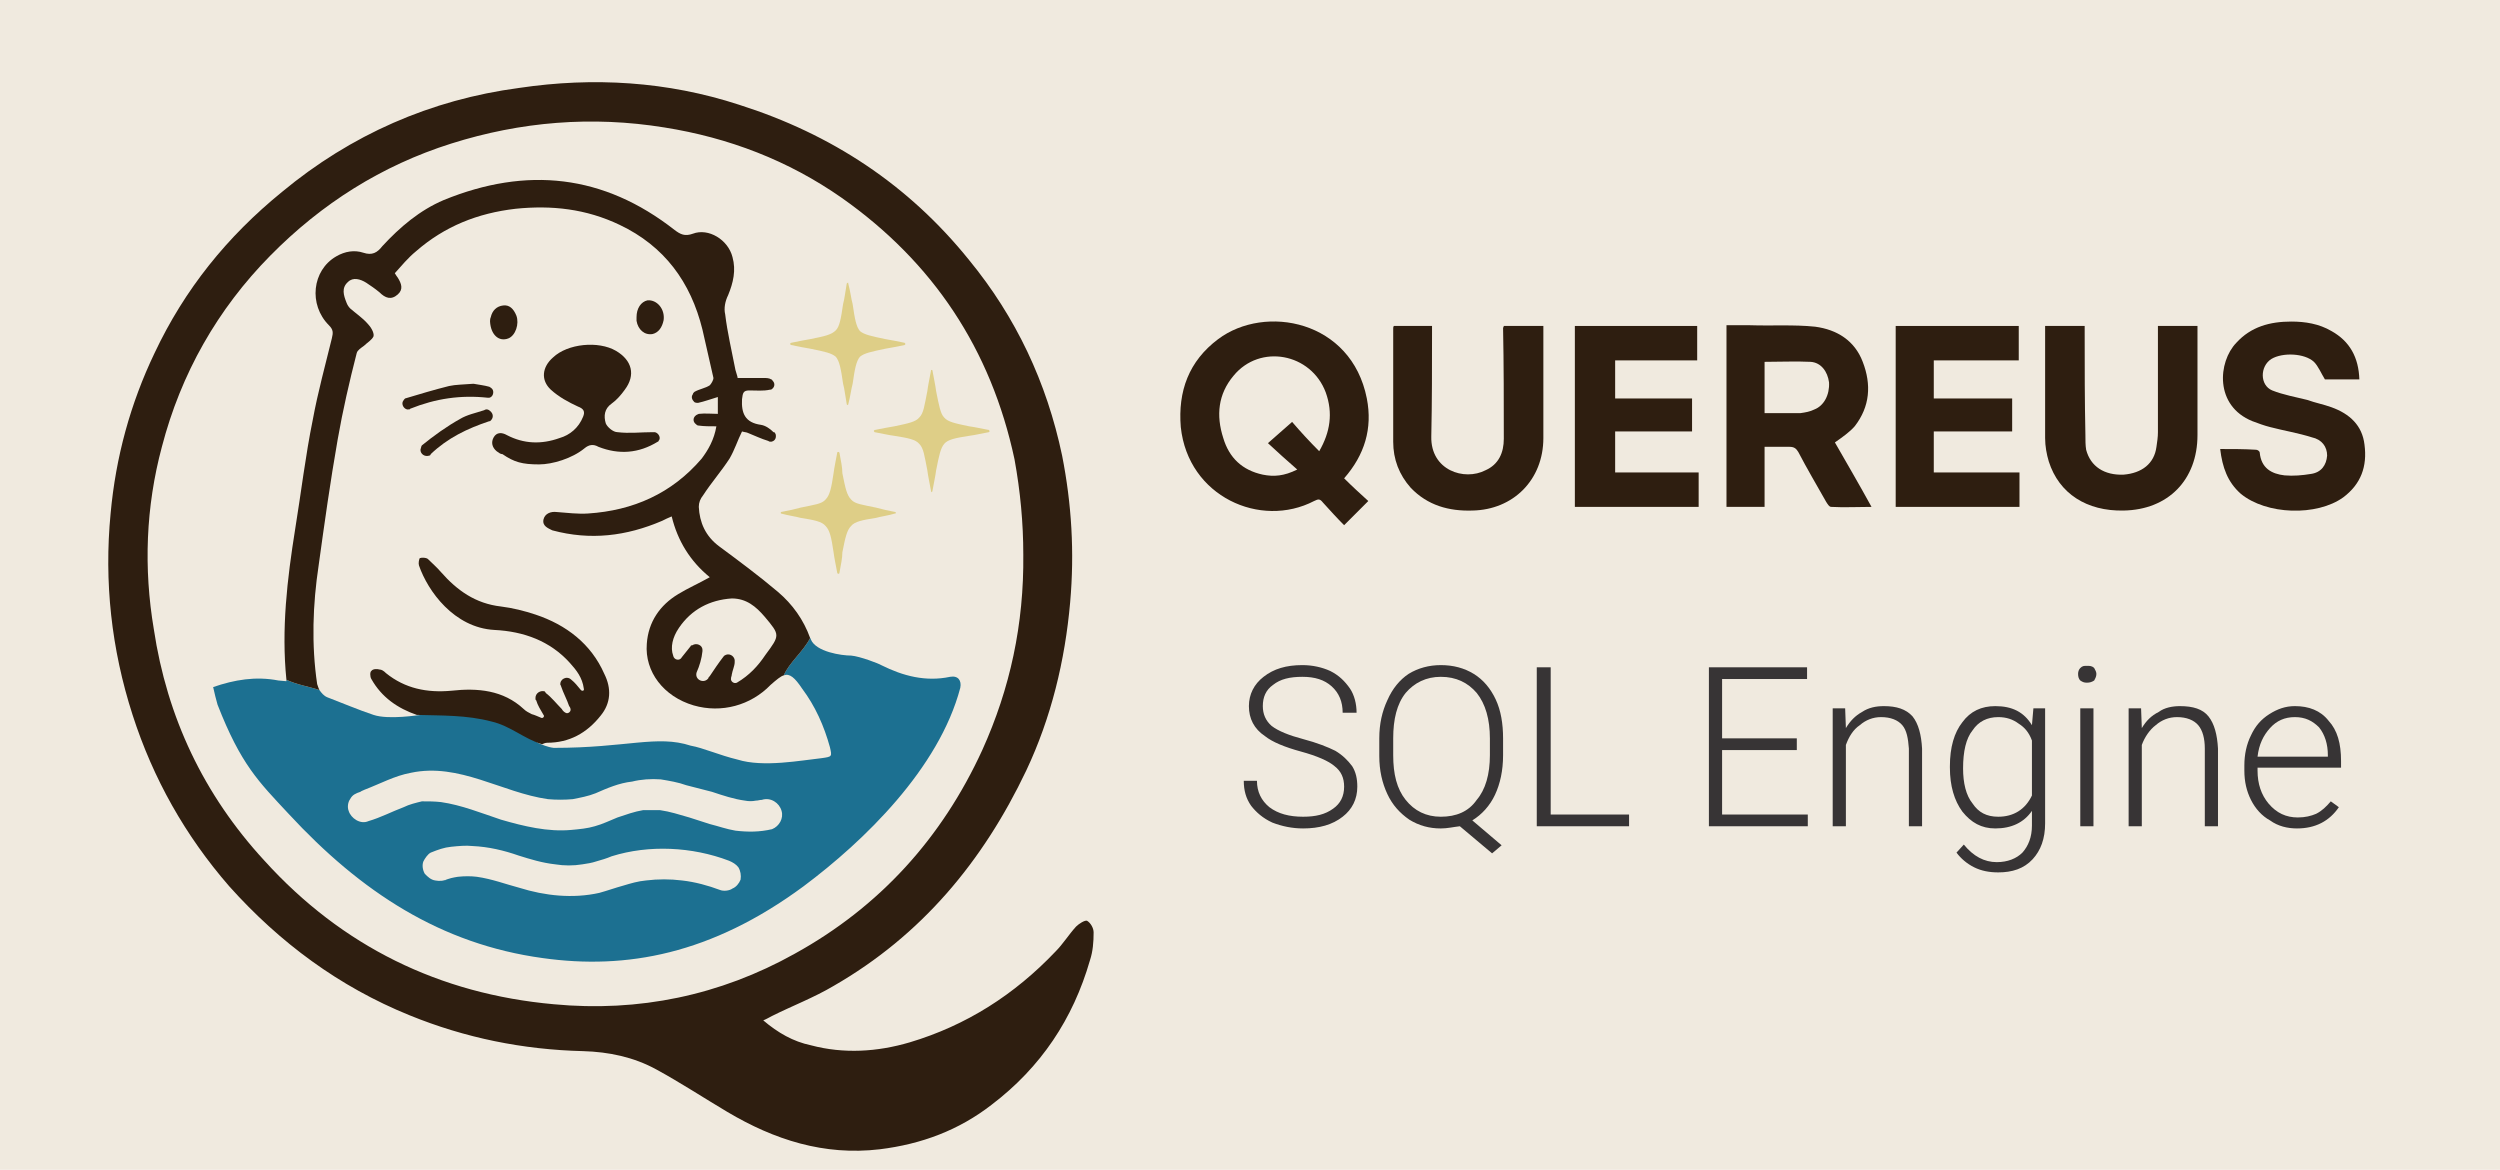 <?xml version="1.0" encoding="UTF-8"?>
<!DOCTYPE svg PUBLIC "-//W3C//DTD SVG 1.1//EN" "http://www.w3.org/Graphics/SVG/1.1/DTD/svg11.dtd">
<!-- Creator: CorelDRAW X7 -->
<svg xmlns="http://www.w3.org/2000/svg" xml:space="preserve" width="3.413in" height="1.597in" version="1.1" style="shape-rendering:geometricPrecision; text-rendering:geometricPrecision; image-rendering:optimizeQuality; fill-rule:evenodd; clip-rule:evenodd"
viewBox="0 0 3413 1597"
 xmlns:xlink="http://www.w3.org/1999/xlink"
 data-name="Layer 1">
 <defs>
  <style type="text/css">
   <![CDATA[
    .fil2 {fill:#1C7091}
    .fil3 {fill:#2E1E10}
    .fil1 {fill:#DECE87}
    .fil0 {fill:#F0EADF}
    .fil4 {fill:#373435;fill-rule:nonzero}
   ]]>
  </style>
 </defs>
 <g id="Layer_x0020_1">
  <rect class="fil0" width="3413" height="1597"/>
  <g id="_2114850763328">
   <path class="fil1" d="M1235 468c-10,-2 -19,-4 -26,-5 -19,-4 -29,-6 -35,-11 -5,-6 -7,-16 -10,-37l0 0c-2,-7 -3,-17 -6,-28 0,-1 0,-1 0,-1 -1,0 -1,0 -2,1 -2,11 -3,21 -5,28 -3,21 -5,31 -10,36 -6,6 -15,8 -35,12l0 0c-7,1 -16,3 -26,5 -1,0 -1,1 -1,1 -1,1 0,1 1,2 10,2 19,4 26,5 20,4 29,6 35,11 5,6 7,16 10,37l0 0c2,7 3,17 5,28 0,0 1,1 1,1 1,0 1,-1 1,-1 3,-11 4,-21 6,-28 3,-21 5,-31 10,-37 6,-5 16,-7 35,-11l0 0c7,-1 16,-3 26,-5 1,-1 1,-1 1,-1 0,-1 0,-1 -1,-2l0 0z"/>
   <path class="fil1" d="M1229 470c-8,1 -15,3 -21,4l0 0c-19,4 -29,5 -35,12 -6,6 -8,16 -11,37 -2,7 -3,14 -4,22 -2,-8 -3,-15 -4,-22l0 0c-4,-21 -6,-31 -12,-37 -6,-7 -16,-8 -36,-12 -5,-1 -12,-3 -20,-4 8,-2 15,-4 20,-4l0 0c20,-4 30,-6 36,-12 6,-7 8,-17 12,-38 0,-6 2,-14 4,-22 1,8 2,16 4,22l0 0c3,21 5,31 11,38 6,6 16,8 35,12 6,0 13,2 21,4l0 0z"/>
  </g>
  <g id="_2114850764256">
   <path class="fil1" d="M1350 587c-11,-2 -19,-4 -27,-5 -19,-4 -29,-6 -34,-12 -5,-5 -7,-16 -11,-36l0 0c-1,-8 -3,-17 -5,-28 0,0 0,-1 -1,-1 -1,0 -1,0 -1,1 -2,11 -4,20 -5,28 -4,20 -5,30 -11,36 -5,6 -15,8 -34,12l0 0c-7,1 -16,3 -27,5 0,0 0,0 -1,1 0,1 1,2 1,2 11,2 19,4 27,5 19,3 29,5 34,11 6,6 7,16 11,36l0 0c1,8 3,17 5,28 0,1 0,1 1,2 0,0 1,-1 1,-2 2,-11 4,-20 5,-28 4,-20 6,-30 11,-36 5,-6 15,-8 34,-11l0 0c8,-1 16,-3 27,-5 0,0 1,-1 1,-1 0,-1 -1,-2 -1,-2l0 0z"/>
   <path class="fil1" d="M1344 588c-8,2 -15,3 -21,4l0 0c-20,4 -29,6 -36,13 -6,6 -8,16 -11,37 -1,6 -2,13 -4,22 -2,-8 -3,-16 -4,-22l0 0c-4,-21 -5,-31 -11,-37 -7,-7 -16,-9 -36,-13 -6,-1 -12,-2 -20,-4 7,-2 14,-3 20,-4l0 0c20,-4 30,-6 36,-12 6,-6 7,-17 11,-38 1,-6 2,-13 4,-21 2,8 3,15 4,21l0 0c3,21 5,32 11,38 7,6 16,8 36,12 6,1 13,2 21,4l0 0z"/>
  </g>
  <g id="_2114850764032">
   <path class="fil1" d="M1222 699c-10,-2 -19,-4 -26,-6 -19,-4 -29,-5 -34,-11 -6,-6 -8,-16 -12,-36l0 0c0,-8 -2,-17 -4,-28 0,0 -1,-1 -1,-1 -1,0 -2,0 -2,1 -2,11 -4,20 -5,28 -3,20 -5,30 -11,36 -5,6 -15,7 -34,11l0 0c-7,2 -16,4 -27,6 0,0 0,0 0,1 0,1 0,1 0,1 11,3 20,4 27,6 19,3 29,5 34,11 6,6 8,16 11,36l0 0c1,8 3,17 5,28 0,1 1,1 1,1 1,1 2,0 2,-1 2,-11 4,-20 4,-28 4,-20 6,-30 12,-36 5,-6 15,-8 34,-11l0 0c7,-2 16,-3 26,-6 1,0 1,0 1,-1 0,0 0,-1 -1,-1l0 0z"/>
   <path class="fil1" d="M1216 700c-8,2 -15,3 -21,4l0 0c-20,4 -29,6 -35,12 -6,7 -8,17 -12,38 -1,6 -2,13 -4,22 -1,-9 -2,-16 -3,-22l0 0c-4,-21 -6,-31 -12,-38 -6,-6 -16,-8 -35,-12 -6,-1 -13,-2 -21,-4 8,-2 15,-3 21,-4l0 0c19,-4 29,-6 35,-12 6,-7 8,-17 12,-38 1,-6 2,-13 3,-21 2,8 3,15 4,21l0 0c4,21 6,31 12,38 6,6 15,8 35,12 6,1 13,2 21,4l0 0z"/>
  </g>
  <path class="fil2" d="M1297 924c-33,7 -64,-1 -94,-16 -3,-2 -29,-12 -41,-13 -13,0 -48,-5 -55,-22 0,0 0,-1 -1,-2 -9,18 -29,34 -36,51 8,-3 15,3 25,18 18,24 30,51 38,80 3,13 3,13 -11,15 -28,3 -80,13 -115,2 -25,-6 -47,-16 -64,-19 -46,-15 -87,3 -187,3 -9,-1 -17,-5 -20,-6 0,0 -39,-25 -65,-32 -34,-9 -88,-8 -96,-7 -3,0 -44,7 -65,0 -21,-7 -42,-16 -63,-24 -5,-2 -8,-6 -11,-10 -15,-5 -30,-7 -45,-14 0,1 0,1 0,2l-11 -1c-31,-6 -60,-1 -89,9 2,9 4,17 6,24 32,82 56,105 97,149 99,107 208,178 347,197 114,16 230,-5 356,-98 83,-62 185,-161 214,-271 2,-10 -3,-17 -14,-15l0 0zm-286 277c-2,5 -6,10 -11,12 -4,3 -12,4 -17,2 -16,-6 -34,-11 -52,-13 -16,-2 -33,-2 -49,0 -11,1 -21,4 -31,7 -11,3 -22,7 -33,10 -36,8 -74,4 -109,-7 -19,-5 -37,-12 -58,-15 -8,-1 -17,-1 -26,0 -6,1 -12,2 -18,5 1,-1 3,-1 4,-2 -6,3 -11,3 -17,2 -6,-1 -10,-5 -14,-9 -3,-5 -4,-12 -2,-17 2,-4 6,-10 10,-12 10,-4 18,-7 28,-8 10,-1 20,-2 29,-1 22,1 43,6 63,13 16,5 32,10 50,12 12,2 25,2 37,0 7,-1 13,-2 19,-4 7,-2 14,-4 21,-7 51,-16 110,-13 160,6 5,2 10,5 13,9 3,5 4,11 3,17l0 0zm43 -69c-17,4 -33,4 -50,2 -12,-2 -23,-6 -35,-9 -9,-3 -19,-6 -28,-9 -14,-4 -26,-8 -40,-10 -8,0 -16,0 -23,0 -12,2 -23,6 -35,10 -10,4 -20,9 -31,12 -10,3 -21,4 -32,5 -32,3 -65,-5 -96,-14 -27,-9 -54,-20 -82,-24 -9,-1 -17,-1 -26,-1 -8,2 -17,4 -25,8 -16,6 -31,14 -48,19 -11,5 -24,-4 -27,-14 -2,-5 -1,-12 2,-16 3,-6 8,-8 14,-10 1,-1 4,-2 6,-3 21,-8 41,-19 63,-23 66,-14 124,27 187,36 11,1 23,1 34,0 10,-2 21,-4 31,-8 16,-7 32,-14 50,-16 12,-3 26,-4 39,-3 12,2 24,4 35,8 12,3 23,6 35,9 15,5 30,10 45,12 5,1 10,1 15,0 3,0 5,-1 8,-1 12,-4 24,4 27,15 3,10 -3,21 -13,25l0 0z"/>
  <g id="_2114850759584">
   <g>
    <path class="fil3" d="M1042 1393c20,17 41,29 65,34 45,12 91,9 135,-4 77,-23 143,-65 199,-124 10,-10 18,-23 28,-34 4,-4 12,-9 15,-8 5,3 9,10 9,16 0,13 -1,26 -5,38 -23,80 -67,146 -134,197 -45,35 -96,54 -153,61 -76,9 -144,-13 -208,-51 -32,-19 -64,-40 -97,-58 -31,-17 -65,-24 -100,-25 -82,-2 -161,-18 -237,-49 -96,-39 -177,-99 -246,-176 -60,-69 -104,-147 -132,-234 -29,-90 -39,-182 -30,-275 7,-77 27,-150 60,-219 41,-87 99,-159 174,-220 94,-78 203,-126 324,-142 101,-15 202,-9 300,23 126,40 231,109 314,212 64,78 106,167 127,267 13,66 17,132 11,200 -7,80 -26,158 -60,230 -59,124 -143,225 -263,294 -27,16 -56,27 -84,41 -4,2 -7,4 -12,6l0 0zm355 -636c0,-43 -4,-86 -12,-130 -32,-150 -111,-269 -236,-357 -73,-51 -154,-82 -242,-96 -99,-16 -196,-8 -291,22 -95,30 -177,82 -247,153 -72,73 -122,161 -148,261 -22,82 -25,166 -11,249 18,120 68,226 151,316 106,117 239,182 395,196 116,11 227,-12 329,-69 116,-64 201,-158 256,-278 38,-84 57,-172 56,-267l0 0z"/>
    <path class="fil3" d="M736 634c-23,0 -34,-3 -50,-14 -3,0 -5,-2 -8,-4 -6,-5 -8,-12 -4,-19 4,-7 11,-7 18,-3 23,12 47,13 72,4 14,-4 26,-14 32,-29 3,-7 1,-11 -7,-14 -13,-6 -26,-13 -37,-23 -14,-13 -12,-31 3,-44 20,-19 62,-23 86,-9 22,13 27,33 12,53 -5,7 -11,14 -18,19 -10,7 -11,17 -8,27 2,5 10,12 16,12 16,2 32,0 48,0 1,0 2,0 3,0 5,1 9,8 5,12 0,1 -1,1 -1,1 -26,16 -53,18 -81,7 -7,-4 -13,-3 -19,2 -17,14 -44,22 -62,22l0 0z"/>
    <path class="fil3" d="M645 524c1,0 1,0 2,0 5,1 14,2 21,4 2,1 3,2 4,3 3,4 1,11 -4,12 -1,0 -2,0 -2,0 -37,-4 -71,1 -106,15 0,1 -2,1 -4,1 -5,-1 -8,-7 -6,-11 1,-2 2,-3 3,-4 20,-6 40,-12 60,-17 9,-2 20,-2 32,-3l0 0z"/>
    <path class="fil3" d="M669 561l0 0c5,4 5,10 0,14 0,0 -1,0 -1,0 -30,10 -57,23 -80,45 0,1 -1,2 -2,2 -6,2 -12,-2 -12,-8 1,-3 1,-5 2,-6 16,-13 34,-26 52,-36 10,-6 21,-8 33,-12 3,-2 6,-1 8,1l0 0z"/>
   </g>
   <path class="fil3" d="M740 1016c2,-1 5,-2 7,-2 30,0 54,-13 73,-37 14,-17 15,-37 5,-57 -18,-41 -52,-67 -94,-81 -15,-5 -31,-9 -47,-11 -35,-4 -60,-22 -82,-47 -6,-7 -12,-12 -18,-18 -3,-2 -8,-2 -11,-1 -1,2 -2,7 -1,10 12,35 48,85 103,88 40,2 76,15 103,45 9,10 17,20 19,35 1,3 -2,4 -4,2 -5,-6 -8,-10 -13,-14l0 0c-6,-6 -16,-1 -15,7 1,1 1,2 1,2 3,9 8,18 11,27 1,1 2,3 2,5 0,3 -4,6 -7,4 -2,-1 -4,-3 -5,-5 -7,-7 -14,-16 -22,-22 0,-1 -1,-1 -1,-2 -6,-2 -13,2 -13,9 0,1 0,3 1,3 2,7 6,13 10,20 2,2 -1,5 -3,4 -5,-2 -9,-4 -13,-5 -4,-2 -8,-4 -11,-7 -28,-26 -63,-29 -99,-25 -33,3 -63,-3 -89,-24 -3,-3 -6,-5 -9,-5 -3,-1 -9,-1 -11,2 -2,1 -2,8 0,11 14,25 36,40 62,49 34,1 68,0 102,9 26,6 45,24 69,31l0 0z"/>
   <path class="fil3" d="M433 934c-8,-54 -6,-109 2,-162 8,-58 16,-115 26,-172 7,-40 16,-79 26,-118 1,-4 6,-7 10,-10 4,-4 11,-8 13,-13 1,-5 -4,-13 -8,-17 -7,-8 -16,-14 -24,-21 -2,-2 -4,-5 -5,-8 -4,-10 -7,-20 2,-28 7,-7 17,-4 25,1 6,4 12,8 18,13 8,8 16,11 25,3 8,-7 5,-15 0,-23 -1,-1 -2,-3 -4,-6 9,-10 18,-21 29,-30 39,-34 84,-52 136,-58 49,-5 96,0 142,22 61,29 97,78 113,143 5,22 10,44 15,66 0,3 -3,8 -5,10 -6,4 -14,5 -21,9 -1,1 -2,2 -2,3 -3,4 -1,8 2,11 2,1 3,1 5,1 9,-2 17,-5 27,-8l0 23c-9,0 -17,-1 -26,0 -2,1 -3,1 -5,3 -3,3 -3,8 1,11 1,1 2,2 4,2 7,1 15,1 24,1 -3,18 -11,32 -20,44 -41,48 -94,71 -155,75 -14,1 -29,-1 -43,-2 -8,-1 -16,2 -18,10 -2,9 6,12 12,15 52,14 101,8 150,-13 4,-2 8,-4 13,-6 8,33 25,61 52,83 -16,9 -30,15 -43,23 -25,15 -41,38 -43,68 -3,38 23,72 64,84 38,11 78,0 105,-28 8,-7 14,-12 18,-13 7,-17 27,-33 36,-51 -9,-25 -24,-46 -44,-63 -26,-22 -53,-42 -80,-62 -19,-14 -27,-33 -28,-54 0,-6 2,-11 6,-16 11,-17 25,-33 36,-50 7,-12 11,-25 17,-37 3,1 6,1 8,2 10,4 18,8 28,11 1,1 2,1 4,1 5,-1 7,-5 6,-10 -1,-2 -1,-3 -3,-3 -5,-5 -11,-9 -17,-10 -22,-3 -27,-16 -26,-35 1,-9 2,-12 10,-12 10,0 19,1 28,-1 1,0 2,0 3,-1 4,-3 4,-8 1,-11 -1,-1 -1,-2 -2,-2 -3,-2 -7,-2 -11,-2 -11,0 -22,0 -35,0 0,-2 -2,-7 -3,-11 -5,-26 -11,-51 -14,-76 -2,-8 0,-18 4,-26 7,-17 11,-34 6,-52 -6,-24 -33,-40 -54,-32 -11,4 -17,1 -25,-5 -97,-76 -202,-87 -315,-41 -33,14 -60,37 -84,63 -7,9 -14,13 -26,9 -12,-4 -25,-2 -37,5 -33,19 -38,66 -10,94 6,6 6,10 4,18 -9,37 -19,73 -26,111 -10,49 -16,100 -24,149 -11,69 -19,137 -12,206 15,7 30,9 45,14 -1,-2 -2,-5 -3,-8l0 0zm566 -117c20,0 33,11 45,25 21,25 21,25 1,52 -10,15 -22,28 -39,38 -4,2 -9,-2 -8,-6 0,-2 1,-3 1,-5 1,-6 4,-12 4,-17 0,-1 0,-2 0,-3 -1,-6 -8,-10 -14,-6 0,0 -1,1 -1,1 -7,9 -13,18 -19,27 -1,1 -2,2 -2,3 -6,8 -19,2 -16,-8 0,0 0,0 0,0 4,-9 7,-19 8,-29 0,0 0,-1 0,-2 0,-6 -8,-10 -14,-6 -1,0 -2,0 -2,1 -4,5 -8,10 -12,15 -3,6 -11,4 -12,-2 -4,-11 -1,-25 8,-38 17,-25 42,-38 72,-40z"/>
   <path class="fil3" d="M669 439c0,-1 0,-4 1,-6 2,-9 8,-15 17,-16 8,-1 14,4 18,14 4,11 -1,27 -11,31 -13,5 -24,-5 -25,-23l0 0z"/>
   <path class="fil3" d="M869 433c0,-12 6,-21 15,-23 13,-1 24,12 22,27 -2,10 -7,17 -15,19 -11,2 -20,-6 -22,-18 0,-2 0,-4 0,-5l0 0z"/>
  </g>
  <g id="_2114850790560">
   <path class="fil3" d="M1835 653c11,11 22,21 33,31 -12,12 -22,22 -33,33 -10,-10 -19,-20 -29,-31 -4,-5 -6,-5 -12,-2 -73,38 -172,-6 -182,-101 -4,-49 11,-90 51,-120 64,-48 182,-26 203,81 8,41 -3,77 -31,109l0 0zm-34 -37c15,-26 19,-52 9,-80 -20,-54 -90,-67 -126,-23 -21,25 -24,54 -14,85 8,27 26,44 54,50 15,3 29,2 47,-7 -15,-13 -27,-24 -40,-36 11,-10 22,-19 33,-29 12,14 24,27 37,40l0 0z"/>
   <path class="fil3" d="M2357 444c11,0 21,0 32,0 30,1 60,-1 89,2 30,4 54,19 65,48 12,31 10,61 -11,88 -7,8 -17,15 -27,22 16,28 33,57 50,88 -20,0 -37,1 -55,0 -3,0 -5,-4 -7,-7 -13,-23 -26,-45 -38,-68 -3,-5 -6,-7 -12,-7 -11,0 -22,0 -34,0l0 82 -52 0 0 -248 0 0zm52 120c17,0 33,0 49,0 7,-1 13,-2 19,-5 13,-5 21,-20 20,-37 -2,-15 -11,-27 -25,-28 -20,-1 -42,0 -63,0l0 70 0 0z"/>
   <path class="fil3" d="M3220 518l-46 0c-5,-8 -9,-18 -15,-24 -13,-12 -43,-13 -58,-4 -16,10 -16,36 1,43 15,6 32,9 48,13 11,4 22,6 33,10 25,9 42,25 45,51 4,30 -5,54 -29,72 -36,26 -105,24 -140,-5 -18,-16 -25,-36 -28,-61 17,0 33,0 49,1 2,0 5,2 5,4 2,21 16,29 34,31 12,1 24,0 36,-2 14,-2 21,-12 22,-25 0,-12 -7,-22 -21,-25 -19,-6 -38,-9 -57,-14 -8,-2 -16,-5 -24,-8 -52,-21 -47,-81 -22,-107 20,-22 46,-29 75,-29 19,0 38,3 55,13 25,14 37,36 38,66l-1 0z"/>
   <path class="fil3" d="M2792 445l54 0c0,3 0,7 0,10 0,47 0,92 1,139 0,7 0,14 1,20 6,23 25,35 51,34 25,-2 42,-15 45,-38 1,-7 2,-13 2,-20 0,-44 0,-89 0,-134 0,-3 0,-7 0,-11l54 0c0,3 0,6 0,9 0,47 0,94 0,140 0,61 -40,102 -101,103 -50,1 -88,-23 -102,-67 -3,-10 -5,-21 -5,-32 0,-48 0,-95 0,-143 0,-3 0,-6 0,-10l0 0z"/>
   <path class="fil3" d="M2053 445l54 0c0,2 0,5 0,9 0,48 0,96 0,144 0,57 -41,98 -97,99 -32,1 -61,-7 -84,-31 -16,-18 -24,-39 -24,-63 0,-51 0,-103 0,-154 0,-2 0,-3 1,-4l52 0c0,3 0,7 0,10 0,47 0,94 -1,141 -1,46 45,61 74,46 18,-8 25,-24 25,-43 0,-50 0,-101 -1,-151 0,-1 1,-2 1,-3l0 0z"/>
   <polygon class="fil3" points="2150,692 2150,445 2317,445 2317,492 2205,492 2205,544 2310,544 2310,589 2205,589 2205,645 2319,645 2319,692 "/>
   <polygon class="fil3" points="2757,692 2588,692 2588,445 2756,445 2756,492 2640,492 2640,544 2747,544 2747,589 2640,589 2640,645 2757,645 "/>
  </g>
  <path class="fil4" d="M1835 1074c0,-12 -4,-21 -13,-28 -8,-7 -24,-14 -46,-20 -22,-6 -39,-13 -49,-21 -15,-10 -22,-24 -22,-41 0,-16 7,-30 20,-40 14,-11 31,-16 53,-16 14,0 27,3 38,8 12,6 20,14 27,24 6,9 9,21 9,33l-19 0c0,-15 -5,-27 -15,-36 -10,-9 -23,-13 -40,-13 -17,0 -30,3 -40,11 -10,7 -14,17 -14,29 0,11 4,20 12,27 9,7 24,13 43,18 19,5 34,11 44,16 10,6 17,13 23,21 5,8 7,17 7,28 0,17 -7,31 -20,41 -14,11 -32,16 -54,16 -15,0 -29,-3 -42,-8 -13,-6 -22,-14 -29,-23 -7,-10 -10,-21 -10,-34l18 0c0,15 6,27 17,36 12,9 27,13 46,13 17,0 30,-3 41,-11 10,-7 15,-17 15,-30z"/>
  <path id="_1" class="fil4" d="M2052 1031c0,21 -4,39 -11,54 -7,15 -18,27 -31,35l40 34 -13 11 -44 -37c-9,1 -17,3 -26,3 -16,0 -30,-4 -43,-12 -13,-9 -23,-20 -30,-35 -7,-15 -11,-32 -11,-52l0 -24c0,-20 4,-37 11,-52 7,-16 17,-28 29,-36 13,-8 28,-12 44,-12 17,0 32,4 45,12 13,8 23,20 30,35 7,15 10,33 10,53l0 23zm-18 -23c0,-26 -6,-47 -18,-62 -12,-14 -28,-22 -49,-22 -20,0 -36,8 -48,22 -12,15 -17,36 -17,62l0 23c0,26 5,46 17,61 12,15 28,23 48,23 21,0 38,-7 49,-23 12,-14 18,-35 18,-61l0 -23z"/>
  <polygon id="_2" class="fil4" points="2117,1112 2224,1112 2224,1128 2098,1128 2098,911 2117,911 "/>
  <polygon id="_3" class="fil4" points="2453,1024 2351,1024 2351,1112 2468,1112 2468,1128 2333,1128 2333,911 2467,911 2467,927 2351,927 2351,1008 2453,1008 "/>
  <path id="_4" class="fil4" d="M2519 967l1 27c6,-10 13,-17 22,-22 9,-6 19,-8 30,-8 17,0 30,4 39,14 8,10 12,25 13,44l0 106 -18 0 0 -106c-1,-14 -3,-25 -9,-32 -6,-7 -16,-11 -29,-11 -11,0 -21,4 -29,11 -9,6 -15,16 -19,27l0 111 -18 0 0 -161 17 0z"/>
  <path id="_5" class="fil4" d="M2662 1046c0,-26 6,-46 17,-60 11,-15 26,-22 45,-22 23,0 39,8 50,26l2 -23 16 0 0 157c0,21 -6,37 -17,49 -12,13 -28,18 -47,18 -12,0 -23,-2 -33,-7 -10,-5 -18,-12 -24,-20l10 -11c13,16 28,24 45,24 15,0 27,-5 35,-13 8,-9 13,-21 13,-37l0 -20c-11,16 -28,24 -50,24 -19,0 -33,-8 -45,-23 -11,-15 -17,-35 -17,-60l0 -2zm18 3c0,20 4,37 13,48 8,12 19,18 35,18 21,0 37,-10 46,-29l0 -75c-4,-11 -10,-18 -18,-23 -8,-6 -17,-9 -28,-9 -15,0 -27,6 -35,18 -9,11 -13,29 -13,52z"/>
  <path id="_6" class="fil4" d="M2858 1128l-18 0 0 -161 18 0 0 161zm-21 -208c0,-3 1,-6 3,-8 3,-3 5,-3 9,-3 4,0 7,0 10,3 1,2 3,5 3,8 0,4 -2,7 -3,9 -3,2 -6,3 -10,3 -4,0 -6,-1 -9,-3 -2,-2 -3,-5 -3,-9z"/>
  <path id="_7" class="fil4" d="M2923 967l1 27c6,-10 13,-17 23,-22 8,-6 19,-8 29,-8 18,0 31,4 39,14 8,10 12,25 13,44l0 106 -18 0 0 -106c0,-14 -3,-25 -9,-32 -6,-7 -16,-11 -29,-11 -11,0 -21,4 -29,11 -8,6 -15,16 -19,27l0 111 -18 0 0 -161 17 0z"/>
  <path id="_8" class="fil4" d="M3136 1131c-13,0 -26,-3 -37,-11 -11,-6 -20,-16 -26,-28 -6,-12 -9,-25 -9,-40l0 -7c0,-15 3,-29 9,-41 6,-13 14,-22 25,-29 11,-7 22,-11 35,-11 19,0 35,6 46,20 12,13 17,31 17,55l0 9 -114 0 0 4c0,18 5,33 15,45 11,13 24,19 40,19 10,0 18,-2 25,-5 8,-4 14,-10 20,-17l11 8c-13,19 -32,29 -57,29zm-3 -152c-14,0 -25,5 -34,15 -9,10 -15,22 -17,39l96 0 0 -2c0,-15 -4,-28 -12,-38 -9,-9 -19,-14 -33,-14z"/>
 </g>
</svg>
